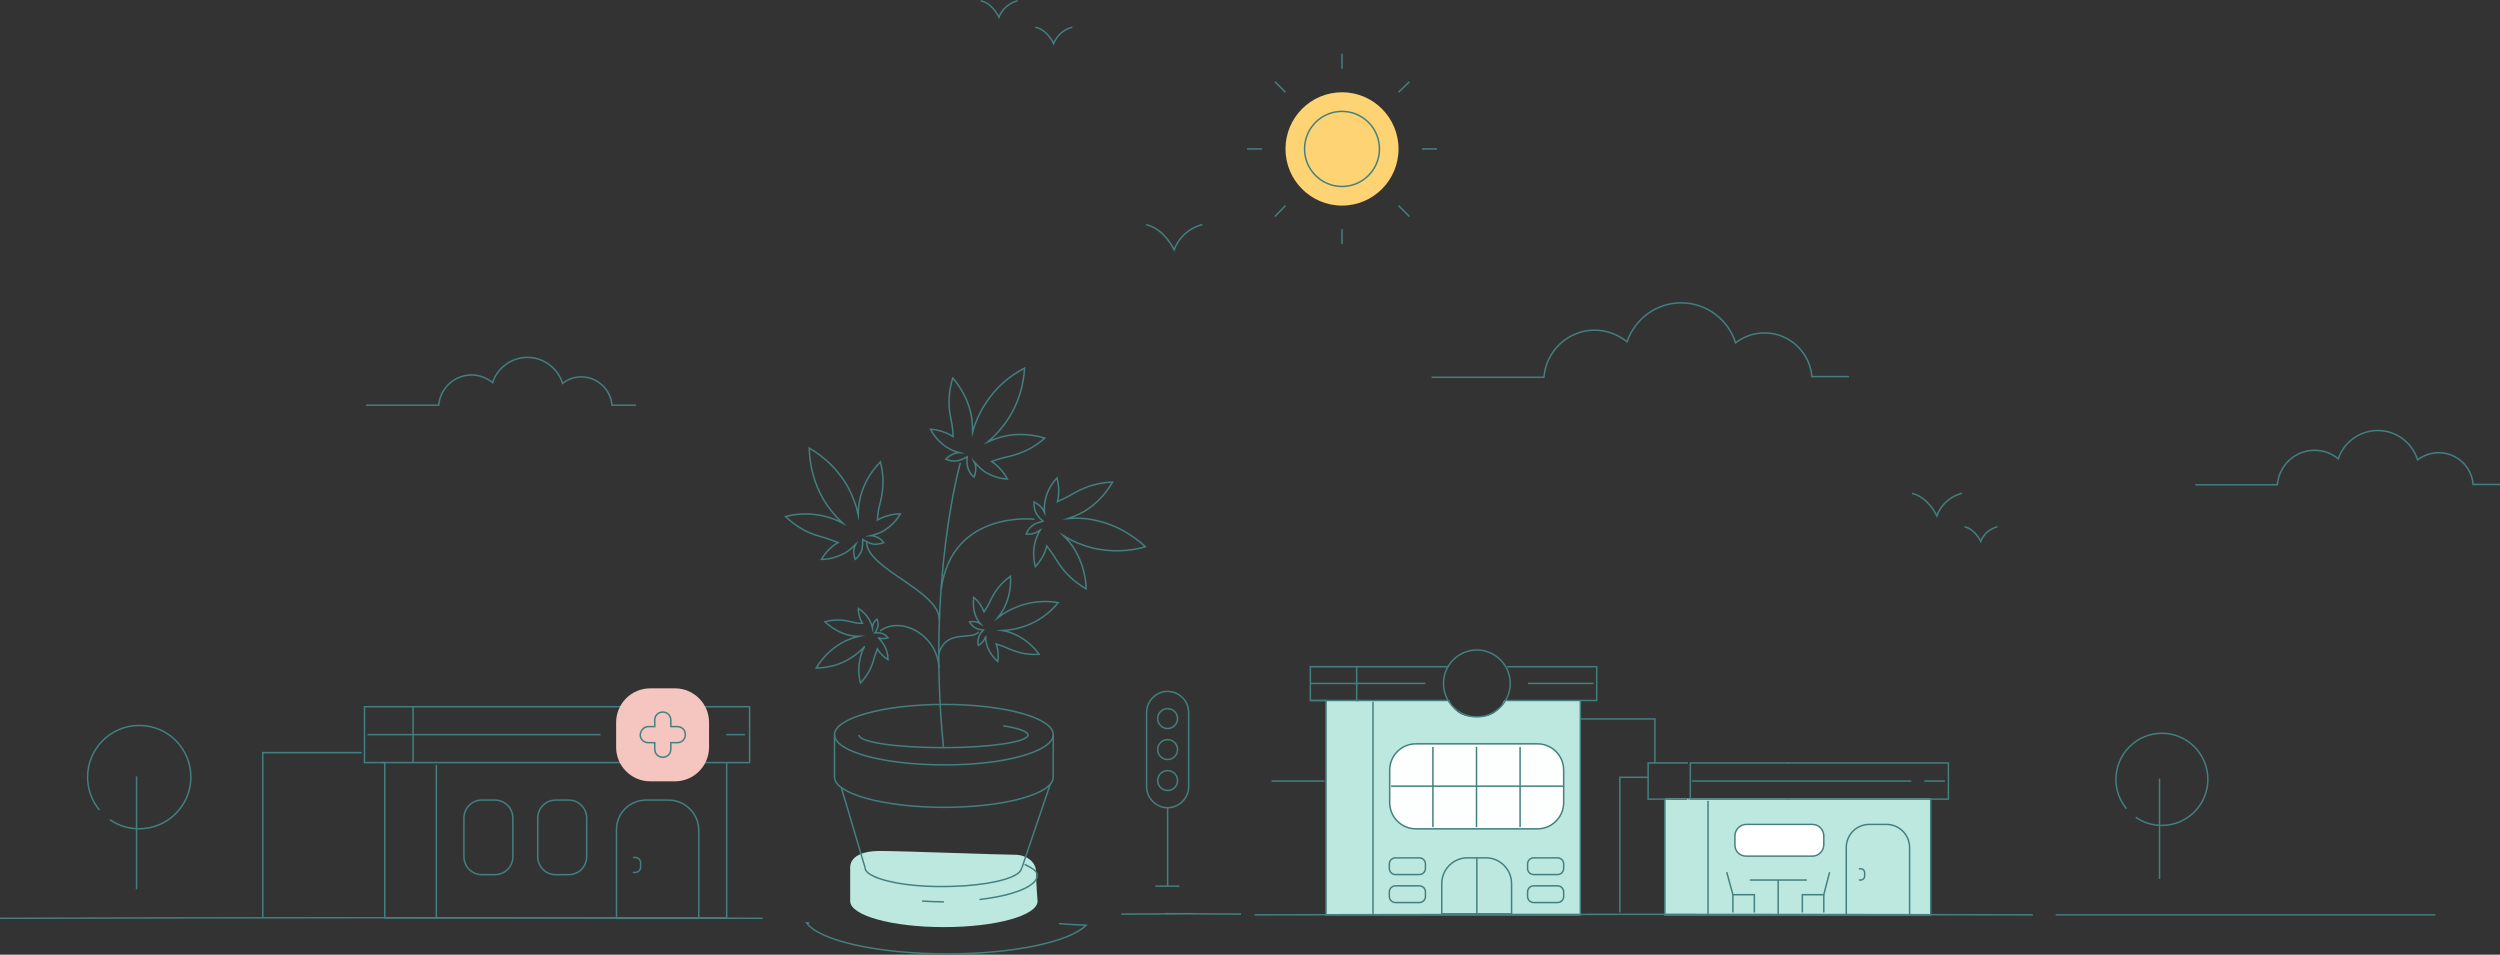 <svg width="838" height="320" viewBox="0 0 838 320" fill="none" xmlns="http://www.w3.org/2000/svg">
<rect x="0" y="0" width="838" height="320" fill="#333333" stroke="none"/>
<g clip-path="url(#clip0)">
<path d="M33.331 271.519C30.768 268.441 29.357 264.465 29.357 260.489C29.357 250.998 37.049 243.174 46.664 243.174C56.279 243.174 63.971 250.87 63.971 260.489C63.971 269.98 56.279 277.804 46.664 277.804C43.075 277.804 39.741 276.777 36.793 274.725" stroke="#437F7F" stroke-width="0.5" stroke-miterlimit="10"/>
<path d="M45.767 260.232V298.068" stroke="#437F7F" stroke-width="0.5" stroke-miterlimit="10"/>
<path d="M341.132 0.256C341.132 0.256 336.646 1.154 334.851 5.771C334.851 5.771 332.8 1.154 328.697 0.256" stroke="#437F7F" stroke-width="0.5" stroke-miterlimit="10"/>
<path d="M359.465 9.106C359.465 9.106 354.978 10.004 353.184 14.621C353.184 14.621 351.133 10.004 347.03 9.106" stroke="#437F7F" stroke-width="0.5" stroke-miterlimit="10"/>
<path d="M403.052 75.287C403.052 75.287 396.258 76.569 393.565 83.751C393.565 83.751 390.489 76.826 384.207 75.287" stroke="#437F7F" stroke-width="0.5" stroke-miterlimit="10"/>
<path d="M255.625 307.815C170.759 307.559 84.867 307.559 0 307.815" stroke="#437F7F" stroke-width="0.5" stroke-miterlimit="10"/>
<path d="M243.574 255.615V307.687H146.272V256.385" stroke="#437F7F" stroke-width="0.5" stroke-miterlimit="10"/>
<path d="M186.27 293.194H190.629C193.962 293.194 196.654 290.501 196.654 287.166V274.212C196.654 270.877 193.962 268.184 190.629 268.184H186.27C182.937 268.184 180.245 270.877 180.245 274.212V287.166C180.245 290.501 182.937 293.194 186.27 293.194Z" stroke="#437F7F" stroke-width="0.5" stroke-miterlimit="10"/>
<path d="M161.528 293.194H165.887C169.22 293.194 171.912 290.501 171.912 287.166V274.212C171.912 270.877 169.22 268.184 165.887 268.184H161.528C158.195 268.184 155.503 270.877 155.503 274.212V287.166C155.503 290.501 158.195 293.194 161.528 293.194Z" stroke="#437F7F" stroke-width="0.5" stroke-miterlimit="10"/>
<path d="M216.653 268.184H224.089C229.601 268.184 234.216 272.673 234.216 278.316V307.815H206.654V278.316C206.526 272.673 211.013 268.184 216.653 268.184Z" stroke="#437F7F" stroke-width="0.5" stroke-miterlimit="10"/>
<path d="M212.166 292.425H212.935C213.961 292.425 214.73 291.655 214.73 290.629V289.218C214.73 288.192 213.961 287.423 212.935 287.423H212.166" stroke="#437F7F" stroke-width="0.5" stroke-miterlimit="10"/>
<path d="M208.962 255.615H138.453V236.89H208.705" stroke="#437F7F" stroke-width="0.5" stroke-miterlimit="10"/>
<path d="M235.626 236.89H251.266V255.615H235.626" stroke="#437F7F" stroke-width="0.5" stroke-miterlimit="10"/>
<path d="M217.935 261.9H226.268C232.549 261.9 237.677 256.769 237.677 250.485V242.148C237.677 235.864 232.549 230.733 226.268 230.733H217.935C211.653 230.733 206.525 235.864 206.525 242.148V250.485C206.525 256.769 211.653 261.9 217.935 261.9Z" fill="#F5C5C0"/>
<path d="M217.294 243.559H219.473V241.379C219.473 239.84 220.627 238.686 222.165 238.686C223.704 238.686 224.857 239.84 224.857 241.379V243.559H227.037C228.575 243.559 229.729 244.714 229.729 246.253C229.729 247.792 228.575 248.946 227.037 248.946H224.857V251.126C224.857 252.665 223.704 253.82 222.165 253.82C220.627 253.82 219.473 252.665 219.473 251.126V248.946H217.294C215.755 248.946 214.602 247.792 214.602 246.253C214.73 244.842 215.884 243.559 217.294 243.559Z" stroke="#437F7F" stroke-width="0.5" stroke-miterlimit="10"/>
<path d="M249.728 246.252H243.446" stroke="#437F7F" stroke-width="0.5" stroke-miterlimit="10"/>
<path d="M201.269 246.252H123.197" stroke="#437F7F" stroke-width="0.5" stroke-miterlimit="10"/>
<path d="M138.453 236.89H122.172V255.615H128.966V307.687H146.273" stroke="#437F7F" stroke-width="0.5" stroke-miterlimit="10"/>
<path d="M138.453 255.615H127.94" stroke="#437F7F" stroke-width="0.5" stroke-miterlimit="10"/>
<path d="M121.274 252.281H88.071C88.071 252.281 88.071 309.483 88.071 307.431" stroke="#437F7F" stroke-width="0.5" stroke-miterlimit="10"/>
<path d="M416 306.405C349.978 306.148 441.511 306.277 375.874 306.405" stroke="#437F7F" stroke-width="0.5" stroke-miterlimit="10"/>
<path d="M213.192 135.824H205.115C204.731 130.565 200.244 126.333 194.86 126.333C192.552 126.333 190.373 127.102 188.578 128.513C187.04 123.511 182.296 119.792 176.784 119.792C171.4 119.792 166.656 123.383 165.118 128.256C163.195 126.717 160.759 125.691 158.067 125.691C152.298 125.691 147.555 130.18 147.042 135.824H122.685" stroke="#437F7F" stroke-width="0.5" stroke-miterlimit="10"/>
<path d="M347.286 292.297C347.286 296.016 347.799 302.044 347.799 302.044C347.799 306.918 333.697 310.766 316.391 310.766C299.084 310.766 284.982 306.918 284.982 302.044V290.758C284.982 287.808 287.803 285.243 294.982 285.243C302.161 285.243 335.748 286.525 340.748 286.525C343.825 286.653 347.286 288.706 347.286 292.297Z" fill="#BDE8E0"/>
<path d="M353.055 246.252C353.055 240.609 336.646 236.12 316.391 236.12C296.136 236.12 279.727 240.737 279.727 246.252C279.727 251.896 296.136 256.385 316.391 256.385C336.518 256.513 353.055 251.896 353.055 246.252Z" stroke="#437F7F" stroke-width="0.5" stroke-miterlimit="10"/>
<path d="M287.932 246.381C287.932 248.818 300.623 250.613 316.263 250.613C331.903 250.613 344.595 248.69 344.595 246.381C344.595 245.227 341.39 244.072 336.262 243.303" stroke="#437F7F" stroke-width="0.5" stroke-miterlimit="10"/>
<path d="M353.055 246.252V260.489C353.055 266.132 336.646 270.621 316.391 270.621C296.136 270.621 279.727 266.004 279.727 260.489V246.252" stroke="#437F7F" stroke-width="0.5" stroke-miterlimit="10"/>
<path d="M328.313 301.531C332.416 301.018 336.005 300.377 338.954 299.479C344.338 297.94 347.671 295.76 347.671 293.451C347.671 291.912 346.005 291.014 343.441 289.731" stroke="#437F7F" stroke-width="0.5" stroke-miterlimit="10"/>
<path d="M309.084 302.044C311.392 302.172 313.827 302.3 316.391 302.3" stroke="#437F7F" stroke-width="0.5" stroke-miterlimit="10"/>
<path d="M289.982 290.886C289.982 292.553 292.803 294.092 297.29 295.246C300.751 296.144 305.238 296.786 310.238 297.042C312.161 297.17 314.083 297.17 316.135 297.17C318.699 297.17 321.134 297.042 323.442 296.914C334.467 296.144 342.415 293.707 342.415 290.886" stroke="#437F7F" stroke-width="0.5" stroke-miterlimit="10"/>
<path d="M289.982 290.886L282.034 264.08" stroke="#437F7F" stroke-width="0.5" stroke-miterlimit="10"/>
<path d="M342.543 290.886L352.03 262.926" stroke="#437F7F" stroke-width="0.5" stroke-miterlimit="10"/>
<path d="M316.263 250.613C310.622 194.693 321.904 155.19 321.904 155.19" stroke="#437F7F" stroke-width="0.5" stroke-miterlimit="10"/>
<path d="M338.185 153.01C342.672 151.984 346.774 149.932 350.235 146.854C345.877 145.571 341.261 145.186 336.775 146.212C334.723 146.597 332.929 147.367 331.134 148.136C333.698 145.956 336.005 143.391 337.928 140.441C341.261 135.311 343.056 129.539 343.441 123.383C338.057 126.204 333.57 130.18 330.236 135.439C328.314 138.389 326.903 141.595 326.006 144.802C326.006 142.75 325.878 140.826 325.493 138.774C324.468 134.285 322.416 130.18 319.34 126.717C318.058 131.078 317.673 135.695 318.699 140.184C319.34 143.134 319.468 145.186 319.468 146.341C317.16 144.93 314.596 144.032 311.904 143.904C313.186 146.341 314.981 148.265 317.16 149.804C318.571 150.701 319.981 151.343 321.519 151.728C321.263 151.728 320.878 151.728 320.622 151.856C319.212 152.112 318.058 152.882 317.032 153.908C318.314 154.549 319.724 154.677 321.134 154.421C321.775 154.293 323.314 153.651 324.211 153.138C324.083 154.036 324.083 155.832 324.339 156.473C324.596 157.756 325.365 159.038 326.519 159.936C327.032 158.525 327.288 157.243 326.903 155.832C326.775 155.575 326.775 155.19 326.647 154.934C327.673 156.088 328.826 157.243 330.108 158.14C332.416 159.551 334.98 160.449 337.672 160.577C336.39 158.14 334.595 156.216 332.416 154.677C333.826 154.164 335.236 153.651 338.185 153.01Z" stroke="#437F7F" stroke-width="0.5" stroke-miterlimit="10"/>
<path d="M354.337 188.024C356.773 192 360.106 195.078 364.08 197.387C363.952 192.77 362.67 188.409 360.362 184.433C359.337 182.637 358.055 181.098 356.645 179.687C359.593 181.483 362.67 182.766 366.131 183.663C372.028 185.074 378.182 184.946 383.951 183.279C379.464 179.174 374.208 176.096 368.311 174.685C364.977 173.788 361.516 173.531 358.055 173.788C359.978 173.146 361.773 172.377 363.567 171.351C367.541 168.914 370.618 165.579 372.926 161.603C368.311 161.731 363.952 163.014 359.978 165.323C357.414 166.862 355.491 167.631 354.465 168.144C355.106 165.451 354.978 162.886 354.337 160.192C352.542 162.116 351.132 164.425 350.491 167.118C350.107 168.657 349.978 170.196 350.107 171.864C349.978 171.607 349.85 171.222 349.722 170.966C349.081 169.812 347.927 168.914 346.645 168.273C346.517 169.683 346.773 171.094 347.414 172.248C347.799 172.89 348.825 174.044 349.594 174.685C348.696 174.942 347.03 175.455 346.517 175.84C345.363 176.609 344.466 177.635 343.953 179.046C345.363 179.174 346.773 178.918 347.927 178.148C348.184 178.02 348.44 177.764 348.696 177.635C347.927 178.918 347.286 180.457 346.902 181.996C346.261 184.689 346.389 187.255 347.03 189.948C348.825 188.024 350.235 185.715 350.876 183.022C351.773 184.305 352.799 185.459 354.337 188.024Z" stroke="#437F7F" stroke-width="0.5" stroke-miterlimit="10"/>
<path d="M295.11 168.273C296.264 163.784 296.264 159.166 295.11 154.806C291.905 158.14 289.598 161.988 288.444 166.477C287.931 168.401 287.675 170.453 287.675 172.377C286.906 169.042 285.624 165.836 283.957 162.758C280.88 157.499 276.522 153.267 271.266 150.188C271.394 156.217 272.932 162.116 276.009 167.375C277.804 170.453 279.983 173.018 282.419 175.327C280.624 174.429 278.829 173.659 276.778 173.146C272.291 171.992 267.676 171.992 263.317 173.146C266.651 176.353 270.496 178.661 274.983 179.816C277.804 180.585 279.727 181.483 280.88 181.868C278.573 183.279 276.65 185.203 275.368 187.511C278.06 187.511 280.624 186.742 283.06 185.459C284.47 184.689 285.624 183.663 286.777 182.509C286.649 182.766 286.521 183.15 286.393 183.407C286.008 184.689 286.136 186.1 286.649 187.511C287.803 186.613 288.572 185.459 288.957 184.176C289.085 183.535 289.213 181.996 289.213 180.842C289.982 181.355 291.521 182.124 292.162 182.253C293.444 182.637 294.854 182.381 296.264 181.868C295.367 180.714 294.213 179.944 292.803 179.687C292.546 179.559 292.162 179.559 291.905 179.559C293.444 179.174 294.982 178.661 296.264 177.892C298.572 176.481 300.495 174.557 301.777 172.249C299.084 172.249 296.52 173.018 294.085 174.301C294.213 172.633 294.341 171.094 295.11 168.273Z" stroke="#437F7F" stroke-width="0.5" stroke-miterlimit="10"/>
<path d="M285.239 208.417C282.291 207.647 279.342 207.647 276.522 208.417C278.701 210.469 281.265 212.008 284.085 212.777C285.367 213.162 286.649 213.29 287.931 213.29C285.752 213.803 283.701 214.573 281.778 215.727C278.317 217.779 275.624 220.601 273.573 223.936C277.547 223.807 281.265 222.91 284.726 220.858C286.649 219.703 288.444 218.292 289.854 216.625C289.213 217.779 288.701 218.934 288.444 220.216C287.675 223.166 287.675 226.116 288.444 228.938C290.495 226.757 292.034 224.192 292.803 221.371C293.316 219.447 293.828 218.292 294.085 217.523C294.982 219.062 296.264 220.216 297.674 221.114C297.674 219.319 297.162 217.651 296.264 216.112C295.751 215.214 295.11 214.445 294.341 213.675C294.469 213.803 294.726 213.803 294.982 213.932C295.88 214.188 296.777 214.06 297.674 213.803C297.033 213.034 296.392 212.521 295.495 212.264C295.11 212.136 294.085 212.008 293.316 212.136C293.7 211.623 294.085 210.597 294.213 210.212C294.469 209.314 294.341 208.417 293.957 207.519C293.187 208.16 292.675 208.93 292.546 209.699C292.546 209.956 292.418 210.084 292.418 210.341C292.162 209.315 291.777 208.417 291.264 207.519C290.367 205.98 289.085 204.826 287.675 203.928C287.675 205.723 288.188 207.391 289.085 208.93C288.06 208.93 287.162 208.93 285.239 208.417Z" stroke="#437F7F" stroke-width="0.5" stroke-miterlimit="10"/>
<path d="M338.313 217.523C341.518 218.934 344.851 219.575 348.312 219.319C346.261 216.497 343.697 214.317 340.492 212.778C339.082 212.136 337.672 211.623 336.134 211.367C338.698 211.238 341.262 210.725 343.697 209.828C348.056 208.289 351.774 205.595 354.722 202.004C350.235 201.234 345.62 201.619 341.262 203.287C338.826 204.184 336.518 205.467 334.467 207.006C335.364 205.852 336.262 204.569 336.903 203.158C338.313 199.952 338.954 196.617 338.698 193.154C335.877 195.206 333.698 197.772 332.16 200.978C331.262 203.03 330.365 204.313 329.852 205.082C329.083 203.158 327.929 201.491 326.391 200.208C326.134 202.261 326.262 204.184 326.903 206.108C327.288 207.262 327.929 208.289 328.698 209.186C328.442 209.058 328.314 208.93 328.057 208.802C327.16 208.289 326.006 208.289 324.98 208.417C325.493 209.443 326.262 210.084 327.16 210.597C327.673 210.854 328.826 211.11 329.596 211.238C329.083 211.751 328.314 212.778 328.185 213.291C327.801 214.188 327.673 215.343 327.929 216.369C328.826 215.856 329.596 215.086 330.108 214.06C330.237 213.804 330.237 213.547 330.365 213.419C330.365 214.573 330.621 215.727 331.006 216.882C331.775 218.806 332.929 220.473 334.467 221.755C334.723 219.703 334.595 217.78 333.954 215.856C335.108 216.24 336.262 216.625 338.313 217.523Z" stroke="#437F7F" stroke-width="0.5" stroke-miterlimit="10"/>
<path d="M315.494 197.515C319.084 170.838 346.774 174.044 346.774 174.044" stroke="#437F7F" stroke-width="0.5" stroke-miterlimit="10"/>
<path d="M314.853 207.904C315.237 198.157 290.495 190.718 290.495 181.74" stroke="#437F7F" stroke-width="0.5" stroke-miterlimit="10"/>
<path d="M294.982 211.495C302.161 206.236 314.34 213.034 314.725 223.936" stroke="#437F7F" stroke-width="0.5" stroke-miterlimit="10"/>
<path d="M314.725 219.062C317.16 210.597 326.134 214.83 328.057 211.751" stroke="#437F7F" stroke-width="0.5" stroke-miterlimit="10"/>
<path d="M271.266 309.354C270.881 309.354 270.625 309.354 270.368 309.354C274.599 315.254 294.085 319.743 317.545 319.743C339.979 319.743 358.696 315.639 364.08 310.124C361.004 309.996 358.055 309.868 354.978 309.611" stroke="#437F7F" stroke-width="0.5" stroke-miterlimit="10"/>
<path d="M391.386 270.75C395.232 270.75 398.437 267.543 398.437 263.696V238.814C398.437 234.966 395.232 231.76 391.386 231.76C387.54 231.76 384.335 234.966 384.335 238.814V263.696C384.335 267.543 387.54 270.75 391.386 270.75Z" stroke="#437F7F" stroke-width="0.5" stroke-miterlimit="10"/>
<path d="M391.386 244.201C393.227 244.201 394.719 242.708 394.719 240.866C394.719 239.024 393.227 237.531 391.386 237.531C389.545 237.531 388.053 239.024 388.053 240.866C388.053 242.708 389.545 244.201 391.386 244.201Z" stroke="#437F7F" stroke-width="0.5" stroke-miterlimit="10"/>
<path d="M391.386 254.589C393.227 254.589 394.719 253.096 394.719 251.255C394.719 249.413 393.227 247.92 391.386 247.92C389.545 247.92 388.053 249.413 388.053 251.255C388.053 253.096 389.545 254.589 391.386 254.589Z" stroke="#437F7F" stroke-width="0.5" stroke-miterlimit="10"/>
<path d="M391.386 264.978C393.227 264.978 394.719 263.485 394.719 261.644C394.719 259.802 393.227 258.309 391.386 258.309C389.545 258.309 388.053 259.802 388.053 261.644C388.053 263.485 389.545 264.978 391.386 264.978Z" stroke="#437F7F" stroke-width="0.5" stroke-miterlimit="10"/>
<path d="M391.386 270.75V297.042" stroke="#437F7F" stroke-width="0.5" stroke-miterlimit="10"/>
<path d="M395.36 297.042H387.283" stroke="#437F7F" stroke-width="0.5" stroke-miterlimit="10"/>
</g>
<g clip-path="url(#clip1)">
<path d="M712.799 271.075C710.516 268.329 709.261 264.783 709.261 261.236C709.261 252.77 716.109 245.791 724.668 245.791C733.114 245.791 740.076 252.655 740.076 261.236C740.076 269.702 733.228 276.681 724.668 276.681C721.473 276.681 718.505 275.766 715.88 273.935" stroke="#437F7F" stroke-width="0.5" stroke-miterlimit="10"/>
<path d="M723.869 261.007V294.644" stroke="#437F7F" stroke-width="0.5" stroke-miterlimit="10"/>
<path d="M669.543 176.572C669.543 176.572 665.549 177.373 663.951 181.492C663.951 181.492 662.125 177.373 658.473 176.572" stroke="#437F7F" stroke-width="0.5" stroke-miterlimit="10"/>
<path d="M657.674 165.36C657.674 165.36 651.625 166.504 649.228 172.911C649.228 172.911 646.489 166.733 640.896 165.36" stroke="#437F7F" stroke-width="0.5" stroke-miterlimit="10"/>
<path d="M504.169 234.807C502.913 237.896 500.174 240.299 495.951 240.299C495.609 240.299 495.152 240.299 494.81 240.184C494.582 240.184 494.239 240.299 494.011 240.299C489.674 240.299 486.935 237.896 485.794 234.807H444.479V306.771H529.734V234.807H504.169Z" fill="#BDE8E0"/>
<path d="M647.174 267.643H558.152V306.771H647.174V267.643Z" fill="#BDE8E0"/>
<path d="M681.413 306.657C537.152 306.428 563.973 306.428 420.511 306.657" stroke="#437F7F" stroke-width="0.5" stroke-miterlimit="10"/>
<path d="M816.315 306.657H689.06" stroke="#437F7F" stroke-width="0.5" stroke-miterlimit="10"/>
<path d="M449.842 68.912C460.306 68.912 468.788 60.409 468.788 49.92C468.788 39.431 460.306 30.928 449.842 30.928C439.379 30.928 430.896 39.431 430.896 49.92C430.896 60.409 439.379 68.912 449.842 68.912Z" fill="#FED373"/>
<path d="M449.843 18V23.034" stroke="#437F7F" stroke-width="0.5" stroke-miterlimit="10"/>
<path d="M449.843 76.807V81.841" stroke="#437F7F" stroke-width="0.5" stroke-miterlimit="10"/>
<path d="M418 49.92H423.022" stroke="#437F7F" stroke-width="0.5" stroke-miterlimit="10"/>
<path d="M476.663 49.92H481.685" stroke="#437F7F" stroke-width="0.5" stroke-miterlimit="10"/>
<path d="M427.358 27.382L430.896 30.929" stroke="#437F7F" stroke-width="0.5" stroke-miterlimit="10"/>
<path d="M468.788 68.913L472.44 72.574" stroke="#437F7F" stroke-width="0.5" stroke-miterlimit="10"/>
<path d="M427.358 72.574L430.896 68.913" stroke="#437F7F" stroke-width="0.5" stroke-miterlimit="10"/>
<path d="M468.788 30.929L472.44 27.382" stroke="#437F7F" stroke-width="0.5" stroke-miterlimit="10"/>
<path d="M647.174 267.872V306.771H572.532V268.444" stroke="#437F7F" stroke-width="0.5" stroke-miterlimit="10"/>
<path d="M585.315 286.978H607.456C609.624 286.978 611.336 285.262 611.336 283.088V280.228C611.336 278.054 609.624 276.338 607.456 276.338H585.429C583.26 276.338 581.548 278.054 581.548 280.228V283.088C581.434 285.262 583.146 286.978 585.315 286.978Z" fill="white" stroke="#437F7F" stroke-width="0.5" stroke-miterlimit="10"/>
<path d="M626.63 276.338H632.337C636.559 276.338 640.097 279.77 640.097 284.118V306.771H618.869V284.118C618.869 279.77 622.293 276.338 626.63 276.338Z" stroke="#437F7F" stroke-width="0.5" stroke-miterlimit="10"/>
<path d="M623.092 294.987H623.662C624.461 294.987 625.032 294.415 625.032 293.614V292.584C625.032 291.783 624.461 291.211 623.662 291.211H623.092" stroke="#437F7F" stroke-width="0.5" stroke-miterlimit="10"/>
<path d="M599.695 267.872H566.598V255.744H599.695" stroke="#437F7F" stroke-width="0.5" stroke-miterlimit="10"/>
<path d="M599.239 255.744H653.109V267.872H599.239" stroke="#437F7F" stroke-width="0.5" stroke-miterlimit="10"/>
<path d="M651.967 261.808H645.005" stroke="#437F7F" stroke-width="0.5" stroke-miterlimit="10"/>
<path d="M640.668 261.808H567.168" stroke="#437F7F" stroke-width="0.5" stroke-miterlimit="10"/>
<path d="M605.63 294.987H586.57" stroke="#437F7F" stroke-width="0.5" stroke-miterlimit="10"/>
<path d="M596.043 294.987V306.771" stroke="#437F7F" stroke-width="0.5" stroke-miterlimit="10"/>
<path d="M613.277 292.355L611.337 299.907H604.146V305.856" stroke="#437F7F" stroke-width="0.5" stroke-miterlimit="10"/>
<path d="M611.337 299.907V305.856" stroke="#437F7F" stroke-width="0.5" stroke-miterlimit="10"/>
<path d="M578.81 292.355L580.864 299.907H588.054V305.856" stroke="#437F7F" stroke-width="0.5" stroke-miterlimit="10"/>
<path d="M580.864 299.907V305.856" stroke="#437F7F" stroke-width="0.5" stroke-miterlimit="10"/>
<path d="M565.799 255.744H552.445V267.872H558.038V306.771H571.962" stroke="#437F7F" stroke-width="0.5" stroke-miterlimit="10"/>
<path d="M565.912 267.872C566.026 267.986 558.151 267.872 558.151 267.872" stroke="#437F7F" stroke-width="0.5" stroke-miterlimit="10"/>
<path d="M491.842 287.55H498.119C502.799 287.55 506.679 291.44 506.679 296.131V306.314H483.282V296.131C483.282 291.44 487.163 287.55 491.842 287.55Z" stroke="#437F7F" stroke-width="0.5" stroke-miterlimit="10"/>
<path d="M495.038 240.299C501.201 240.299 506.223 235.265 506.223 229.087C506.223 222.909 501.201 217.875 495.038 217.875C488.875 217.875 483.854 222.909 483.854 229.087C483.854 235.265 488.875 240.299 495.038 240.299Z" stroke="#437F7F" stroke-width="0.5" stroke-miterlimit="10"/>
<path d="M529.734 234.807V306.657H460.229V235.265" stroke="#437F7F" stroke-width="0.5" stroke-miterlimit="10"/>
<path d="M485.451 234.807H454.75V223.48H485.451" stroke="#437F7F" stroke-width="0.5" stroke-miterlimit="10"/>
<path d="M505.195 223.48H535.212V234.807H505.195" stroke="#437F7F" stroke-width="0.5" stroke-miterlimit="10"/>
<path d="M534.184 229.086H512.157" stroke="#437F7F" stroke-width="0.5" stroke-miterlimit="10"/>
<path d="M477.804 229.086H454.75" stroke="#437F7F" stroke-width="0.5" stroke-miterlimit="10"/>
<path d="M495.038 287.55V306.657" stroke="#437F7F" stroke-width="0.5" stroke-miterlimit="10"/>
<path d="M522.087 293.156H514.098C512.957 293.156 512.044 292.241 512.044 291.097V289.61C512.044 288.466 512.957 287.55 514.098 287.55H522.087C523.229 287.55 524.142 288.466 524.142 289.61V291.097C524.142 292.241 523.229 293.156 522.087 293.156Z" stroke="#437F7F" stroke-width="0.5" stroke-miterlimit="10"/>
<path d="M522.087 302.538H514.098C512.957 302.538 512.044 301.623 512.044 300.479V298.992C512.044 297.847 512.957 296.932 514.098 296.932H522.087C523.229 296.932 524.142 297.847 524.142 298.992V300.479C524.142 301.623 523.229 302.538 522.087 302.538Z" stroke="#437F7F" stroke-width="0.5" stroke-miterlimit="10"/>
<path d="M475.75 293.156H467.76C466.619 293.156 465.706 292.241 465.706 291.097V289.61C465.706 288.466 466.619 287.55 467.76 287.55H475.75C476.891 287.55 477.804 288.466 477.804 289.61V291.097C477.804 292.241 476.891 293.156 475.75 293.156Z" stroke="#437F7F" stroke-width="0.5" stroke-miterlimit="10"/>
<path d="M475.75 302.538H467.76C466.619 302.538 465.706 301.623 465.706 300.479V298.992C465.706 297.847 466.619 296.932 467.76 296.932H475.75C476.891 296.932 477.804 297.847 477.804 298.992V300.479C477.804 301.623 476.891 302.538 475.75 302.538Z" stroke="#437F7F" stroke-width="0.5" stroke-miterlimit="10"/>
<path d="M474.608 277.826H515.353C520.261 277.826 524.141 273.821 524.141 269.016V258.147C524.141 253.227 520.146 249.337 515.353 249.337H474.608C469.701 249.337 465.82 253.342 465.82 258.147V269.016C465.82 273.821 469.701 277.826 474.608 277.826Z" fill="#FDFFFF" stroke="#437F7F" stroke-width="0.5" stroke-miterlimit="10"/>
<path d="M494.924 277.254V250.367" stroke="#437F7F" stroke-width="0.5" stroke-miterlimit="10"/>
<path d="M509.532 277.254V250.367" stroke="#437F7F" stroke-width="0.5" stroke-miterlimit="10"/>
<path d="M480.315 277.254V250.367" stroke="#437F7F" stroke-width="0.5" stroke-miterlimit="10"/>
<path d="M524.141 263.524H466.277" stroke="#437F7F" stroke-width="0.5" stroke-miterlimit="10"/>
<path d="M455.321 223.48H439.229V234.807H444.479V306.657H459.658" stroke="#437F7F" stroke-width="0.5" stroke-miterlimit="10"/>
<path d="M455.321 229.087H439.229" stroke="#437F7F" stroke-width="0.5" stroke-miterlimit="10"/>
<path d="M455.321 234.807H439.229" stroke="#437F7F" stroke-width="0.5" stroke-miterlimit="10"/>
<path d="M552.674 260.549H542.973V305.856" stroke="#437F7F" stroke-width="0.5" stroke-miterlimit="10"/>
<path d="M554.728 255.744V240.985H529.733" stroke="#437F7F" stroke-width="0.5" stroke-miterlimit="10"/>
<path d="M444.022 261.808H426.218" stroke="#437F7F" stroke-width="0.5" stroke-miterlimit="10"/>
<path d="M449.842 62.506C456.776 62.506 462.397 56.871 462.397 49.921C462.397 42.97 456.776 37.335 449.842 37.335C442.909 37.335 437.288 42.97 437.288 49.921C437.288 56.871 442.909 62.506 449.842 62.506Z" stroke="#437F7F" stroke-width="0.5" stroke-miterlimit="10"/>
<path d="M619.782 126.232H607.342C606.657 118.109 599.809 111.588 591.478 111.588C587.826 111.588 584.516 112.846 581.777 114.906C579.266 107.126 572.076 101.52 563.516 101.52C555.07 101.52 547.994 107.011 545.369 114.562C542.402 112.16 538.636 110.672 534.527 110.672C525.625 110.672 518.206 117.651 517.521 126.461H479.858" stroke="#437F7F" stroke-width="0.5" stroke-miterlimit="10"/>
<path d="M838 162.385H828.984C828.527 156.436 823.506 151.745 817.457 151.745C814.832 151.745 812.321 152.661 810.381 154.148C808.555 148.427 803.305 144.309 797.027 144.309C790.864 144.309 785.614 148.313 783.788 153.805C781.62 151.974 778.881 150.944 775.799 150.944C769.294 150.944 763.93 155.978 763.359 162.5H735.854" stroke="#437F7F" stroke-width="0.5" stroke-miterlimit="10"/>
</g>
<defs>
<clipPath id="clip0">
<rect width="416" height="320" fill="white"/>
</clipPath>
<clipPath id="clip1">
<rect width="420" height="289" fill="white" transform="translate(418 18)"/>
</clipPath>
</defs>
</svg>
